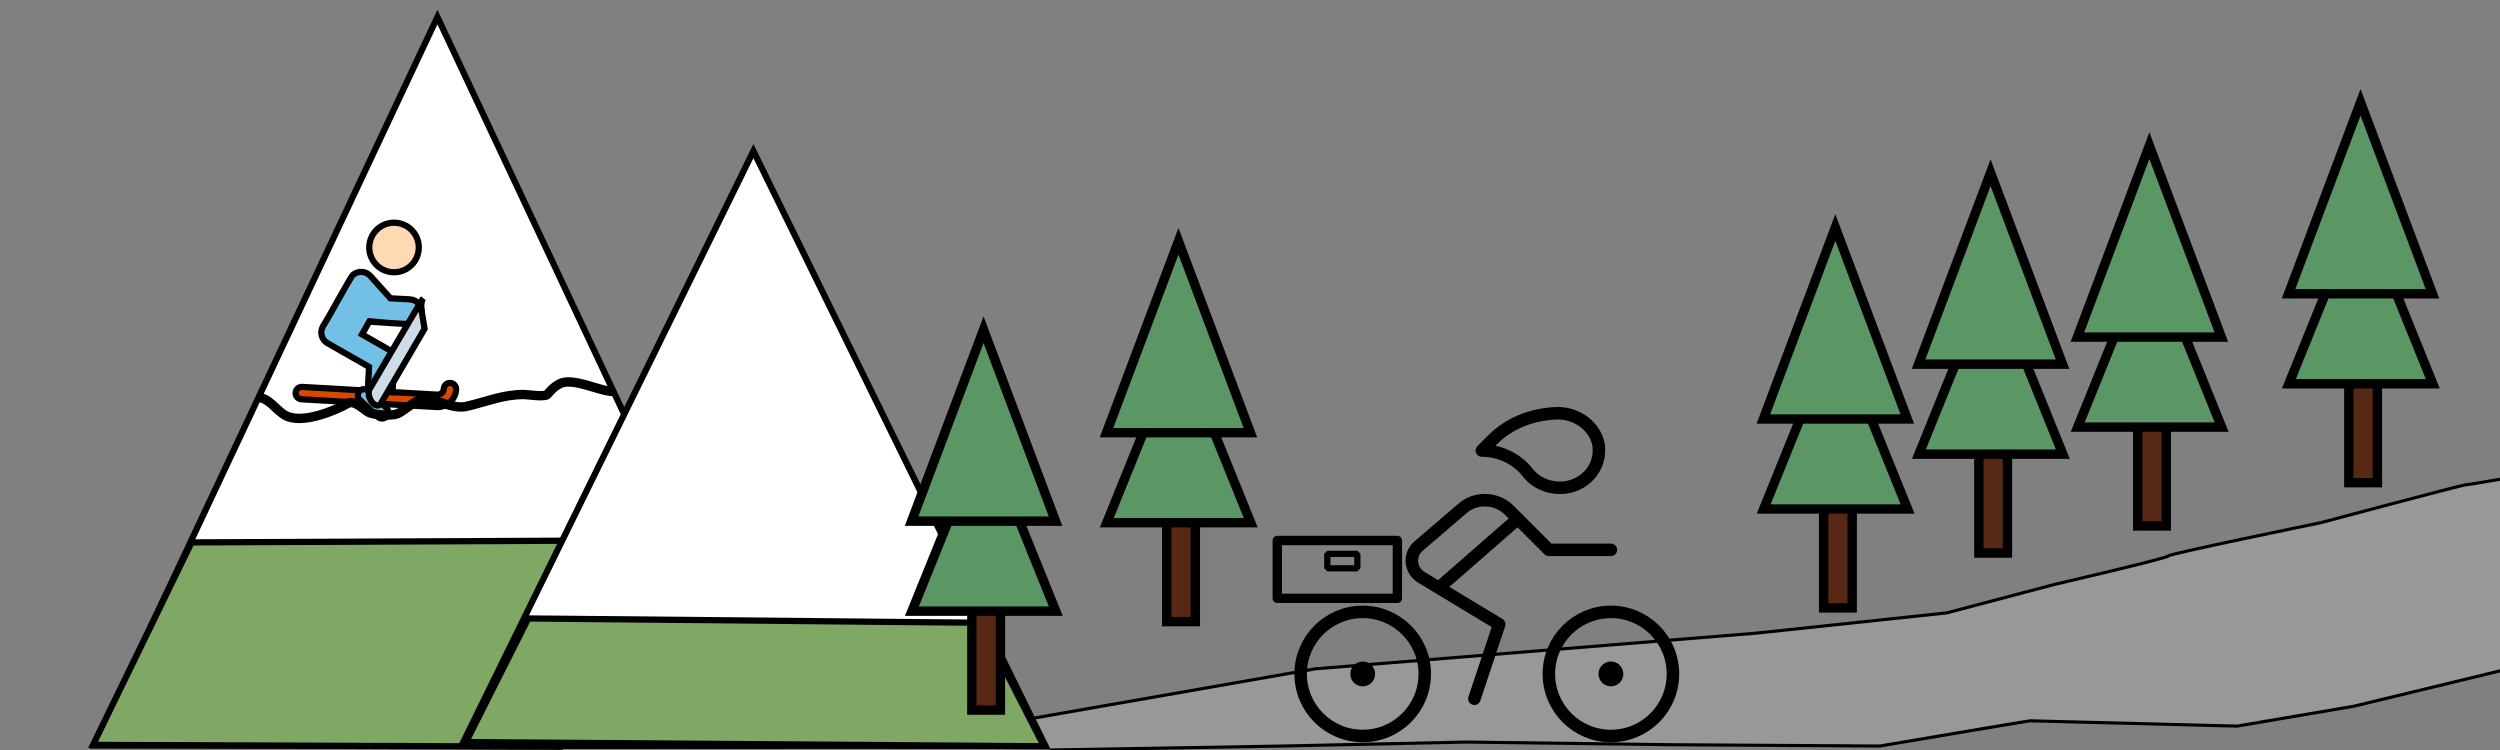 <?xml version="1.0" encoding="utf-8"?>
<svg viewBox="0 0 800 240" xmlns="http://www.w3.org/2000/svg">
  <rect x="0" y="0" width="800" height="240" fill="#808080" stroke="none"/>
  <path style="stroke: rgb(0, 0, 0); fill: rgb(152, 152, 150);" d="M 330.69 229.819 L 420.768 214.042 L 561.842 202.624 L 622.967 196.121 L 657.432 187.017 C 657.432 187.017 693.847 178.564 693.847 177.913 C 693.847 177.262 742.582 167.277 742.582 167.277 C 742.582 167.277 788.015 155.126 789.072 155.126 C 790.129 155.126 805.131 152.447 805.131 152.447 L 805.981 213.23 L 753.274 225.981 L 715.869 232.357 C 715.869 232.357 649.986 230.657 649.561 230.657 C 649.136 230.657 601.529 238.733 601.529 238.733 L 534.37 238.308 L 469.337 237.457 L 410.254 238.733 L 335.869 240.008"/>
  <path d="M 139.972 5.455 L 249.585 238.55 L 30.358 238.55 L 139.972 5.455 Z" style="stroke: rgb(0, 0, 0); stroke-width: 2px; fill: rgb(255, 255, 255);" />
  <path style="stroke: rgb(0, 0, 0); fill: rgb(127, 168, 101); stroke-width: 2px;" d="M 61.297 173.568 L 210.041 172.896 L 179.385 238.95 L 29.771 238.361 L 61.297 173.568 Z"/>
  <path d="M 241.094 48.341 L 334.516 238.643 L 147.672 238.643 L 241.094 48.341 Z" style="stroke: rgb(0, 0, 0); fill: rgb(255, 255, 255); stroke-width: 2px;"/>
  <path style="stroke: rgb(0, 0, 0); fill: rgb(127, 168, 101); stroke-width: 2px;" d="M 169.039 197.905 L 313.852 199.28 L 334.053 238.803 L 149.119 237.474 L 169.039 197.905 Z"/>
  <g>
    <path class="st0" d="M 497.617 132.261 C 490.072 132.658 482.924 135.439 477.762 140.601 L 474.186 144.175 C 480.144 144.175 485.703 146.955 489.277 151.721 C 491.66 154.501 495.234 156.089 499.206 156.089 C 506.751 156.089 512.708 149.735 511.517 142.189 C 510.325 136.232 504.368 131.865 497.617 132.261 Z" style="fill: none; stroke: rgb(0, 0, 0); stroke-linecap: round; stroke-linejoin: round; stroke-miterlimit: 10; stroke-width: 4px;"/>
    <circle class="st0" cx="436.063" cy="215.658" r="19.857" style="fill: none; stroke: rgb(0, 0, 0); stroke-linecap: round; stroke-linejoin: round; stroke-miterlimit: 10; stroke-width: 4px;"/>
    <circle class="st0" cx="515.489" cy="215.658" r="19.857" style="fill: none; stroke: rgb(0, 0, 0); stroke-linecap: round; stroke-linejoin: round; stroke-miterlimit: 10; stroke-width: 4px;"/>
    <path class="st0" d="M 515.489 175.945 L 495.632 175.945 L 482.924 163.237 C 478.953 159.266 472.201 158.869 467.833 162.84 L 453.933 174.754 C 450.756 177.535 451.154 182.3 454.728 184.683 L 479.746 199.774 L 471.804 223.601" style="fill: none; stroke: rgb(0, 0, 0); stroke-linecap: round; stroke-linejoin: round; stroke-miterlimit: 10; stroke-width: 4px;"/>
    <line class="st0" x1="485.703" y1="166.018" x2="460.685" y2="187.859" style="fill: none; stroke: rgb(0, 0, 0); stroke-linecap: round; stroke-linejoin: round; stroke-miterlimit: 10; stroke-width: 4px;"/>
    <circle cx="436.063" cy="215.658" r="3.971" style="stroke-width: 4px;"/>
    <circle cx="515.489" cy="215.658" r="3.971" style="stroke-width: 4px;"/>
    <rect x="408.729" y="172.963" width="38.431" height="18.504" style="stroke: rgb(0, 0, 0); stroke-width: 3px; stroke-linejoin: round; fill: none;"/>
    <rect x="424.742" y="177.233" width="9.608" height="4.626" style="stroke: rgb(0, 0, 0); stroke-width: 2px; stroke-linejoin: bevel; fill: none;"/>
  </g>
  <g transform="matrix(0.119, 0, 0, 0.119, 80.494, 128.846)" style="">
    <path style="fill: rgb(217, 71, 0); stroke: rgb(0, 0, 0); stroke-width: 16.763px;" d="M 494.375 73.477 C 487.313 73.477 480.144 71.973 473.332 68.797 C 473.288 68.775 473.242 68.755 473.198 68.733 L 144.009 -85.955 C 135.671 -89.843 132.064 -99.754 135.952 -108.092 C 139.841 -116.431 149.751 -120.037 158.089 -116.15 L 487.469 38.627 C 495.783 42.467 505.677 38.848 509.551 30.544 C 513.44 22.206 523.349 18.603 531.689 22.487 C 540.027 26.376 543.634 36.287 539.746 44.625 C 531.274 62.788 513.206 73.477 494.375 73.477 Z" transform="matrix(0.928, -0.373, 0.373, 0.928, 32.65, 124.459)"/>
    <path style="fill: rgb(255, 217, 179); stroke: rgb(0, 0, 0); stroke-width: 16.763px;" d="M 382.956 -350.568 C 373.25 -350.568 363.793 -352.682 354.848 -356.855 C 321.55 -372.382 307.091 -412.106 322.619 -445.402 C 334.113 -470.053 358.426 -483.918 383.056 -483.918 C 409.573 -483.918 435.558 -467.673 445.619 -440.033 C 461.501 -396.404 429.002 -350.568 382.956 -350.568 Z" transform="matrix(0.928, -0.373, 0.373, 0.928, 183.34, 112.786)"/>
    <g transform="matrix(0.928, -0.373, 0.373, 0.928, -30.652, -322.739)">
      <path style="fill: rgb(115, 192, 230); stroke: rgb(0, 0, 0); stroke-width: 16.763px;" d="M237.118,339.48l-27.159,58.242l60.406,28.385l35.884-77.215 c5.327-11.447,3.761-24.699-4.088-34.589l-50.014-63.024c0,0,0.801-0.641,2.142-1.714c6.934-5.546,28.323-22.653,28.323-22.653 c1.053,0.861,96.057,45.505,96.057,45.505c16.801,7.835,36.607,0.33,44.274-16.115c7.75-16.622,0.508-36.524-16.116-44.273 l-47.706-22.246l-27.555-75.708c-6.201-17.038-25.332-26.381-42.873-19.997c-5.336,2.072-51.601,39.323-80.046,62.173 c0,0-8.533,6.855-17.068,13.71c-6.047,4.726-12.094,9.452-12.094,9.452c-1.111,0.868-8.371,6.08-16.6,12.601 c-7.114,5.646-11.578,13.672-12.569,22.599c-0.967,8.706,1.503,17.234,6.951,24.012L237.118,339.48z"/>
      <path style="fill: rgb(115, 192, 230); stroke: rgb(0, 0, 0); stroke-width: 16.763px;" d="M 195.914 482.721 C 193.556 482.721 191.162 482.218 188.884 481.156 C 180.546 477.268 176.939 467.357 180.827 459.019 L 208.986 398.63 C 212.874 390.292 222.786 386.686 231.123 390.572 C 239.461 394.46 243.068 404.371 239.18 412.709 L 211.021 473.098 C 208.197 479.159 202.188 482.721 195.914 482.721 Z" transform="matrix(0.645, -0.764, 0.764, 0.645, -258.452, 314.913)"/>
    </g>
    <path style="fill: rgb(207, 219, 230); stroke: rgb(0, 0, 0); stroke-width: 16.763px;" d="M 495.202 -216.436 C 495.135 -216.158 484.476 -167.51 484.476 -167.51 C 444.459 -136.506 303.081 -26.963 300.438 -24.914 C 292.542 -18.798 283.154 -24.474 279.471 -37.594 C 275.788 -50.719 279.204 -66.314 287.102 -72.435 C 468.402 -212.909 509.043 -243.869 510.326 -244.262 C 503.71 -238.357 498.136 -228.513 495.202 -216.436 Z" transform="matrix(0.928, -0.373, 0.373, 0.928, 78.221, 137.435)"/>
    <g transform="matrix(0.928, -0.373, 0.373, 0.928, -30.652, -322.739)"/>
    <g transform="matrix(0.928, -0.373, 0.373, 0.928, -30.652, -322.739)"/>
    <g transform="matrix(0.928, -0.373, 0.373, 0.928, -30.652, -322.739)"/>
    <g transform="matrix(0.928, -0.373, 0.373, 0.928, -30.652, -322.739)"/>
    <g transform="matrix(0.928, -0.373, 0.373, 0.928, -30.652, -322.739)"/>
    <g transform="matrix(0.928, -0.373, 0.373, 0.928, -30.652, -322.739)"/>
    <g transform="matrix(0.928, -0.373, 0.373, 0.928, -30.652, -322.739)"/>
    <g transform="matrix(0.928, -0.373, 0.373, 0.928, -30.652, -322.739)"/>
    <g transform="matrix(0.928, -0.373, 0.373, 0.928, -30.652, -322.739)"/>
    <g transform="matrix(0.928, -0.373, 0.373, 0.928, -30.652, -322.739)"/>
    <g transform="matrix(0.928, -0.373, 0.373, 0.928, -30.652, -322.739)"/>
    <g transform="matrix(0.928, -0.373, 0.373, 0.928, -30.652, -322.739)"/>
    <g transform="matrix(0.928, -0.373, 0.373, 0.928, -30.652, -322.739)"/>
    <g transform="matrix(0.928, -0.373, 0.373, 0.928, -30.652, -322.739)"/>
    <g transform="matrix(0.928, -0.373, 0.373, 0.928, -30.652, -322.739)"/>
  </g>
  <path style="stroke: rgb(0, 0, 0); stroke-width: 3px; fill: none;" d="M 82.488 127.193 C 85.941 127.193 88.32 131.227 91.251 132.896 C 96.521 135.897 107.237 131.395 111.277 129.094 C 113.374 127.9 116.324 131.018 117.953 131.945 C 119.369 132.752 125.095 133.194 127.131 132.42 C 128.546 131.883 130.895 129.802 132.973 128.619 C 137.796 125.872 143.772 131.291 149.244 130.044 C 155.744 128.564 160.83 126.243 167.602 126.243 C 168.706 126.243 174.349 127.111 175.112 126.243 C 176.265 124.93 177.061 123.945 178.867 122.916 C 183.166 120.468 191.763 125.292 196.39 125.292"/>
  <g transform="matrix(1, 0, 0, 1, -3.465, -22.522)">
    <rect x="587.025" y="180.457" width="9.148" height="36.592" style="stroke-width: 3px; stroke: rgb(0, 0, 0); fill: rgb(87, 40, 19);"/>
    <path d="M 590.868 128.462 L 613.897 185.398 L 567.839 185.398 L 590.868 128.462 Z" style="stroke: rgb(0, 0, 0); stroke-width: 3px; fill: rgb(91, 151, 100);"/>
    <path d="M 590.77 95.328 L 613.799 156.601 L 567.741 156.601 L 590.77 95.328 Z" style="stroke: rgb(0, 0, 0); stroke-width: 3px; fill: rgb(91, 151, 100);"/>
  </g>
  <g transform="matrix(1, 0, 0, 1, 164.599, -62.591)">
    <rect x="587.025" y="180.457" width="9.148" height="36.592" style="stroke-width: 3px; stroke: rgb(0, 0, 0); fill: rgb(87, 40, 19);"/>
    <path d="M 590.868 128.462 L 613.897 185.398 L 567.839 185.398 L 590.868 128.462 Z" style="stroke: rgb(0, 0, 0); stroke-width: 3px; fill: rgb(91, 151, 100);" />
    <path d="M 590.77 95.328 L 613.799 156.601 L 567.741 156.601 L 590.77 95.328 Z" style="stroke: rgb(0, 0, 0); stroke-width: 3px; fill: rgb(91, 151, 100);"/>
  </g>
  <g transform="matrix(1, 0, 0, 1, -276.032, 10.174)">
    <rect x="587.025" y="180.457" width="9.148" height="36.592" style="stroke-width: 3px; stroke: rgb(0, 0, 0); fill: rgb(87, 40, 19);"/>
    <path d="M 590.868 128.462 L 613.897 185.398 L 567.839 185.398 L 590.868 128.462 Z" style="stroke: rgb(0, 0, 0); stroke-width: 3px; fill: rgb(91, 151, 100);"/>
    <path d="M 590.77 95.328 L 613.799 156.601 L 567.741 156.601 L 590.77 95.328 Z" style="stroke: rgb(0, 0, 0); stroke-width: 3px; fill: rgb(91, 151, 100);"/>
  </g>
  <g transform="matrix(1, 0, 0, 1, -213.663, -18.124)">
    <rect x="587.025" y="180.457" width="9.148" height="36.592" style="stroke-width: 3px; stroke: rgb(0, 0, 0); fill: rgb(87, 40, 19);"/>
    <path d="M 590.868 128.462 L 613.897 185.398 L 567.839 185.398 L 590.868 128.462 Z" style="stroke: rgb(0, 0, 0); stroke-width: 3px; fill: rgb(91, 151, 100);"/>
    <path d="M 590.77 95.328 L 613.799 156.601 L 567.741 156.601 L 590.77 95.328 Z" style="stroke: rgb(0, 0, 0); stroke-width: 3px; fill: rgb(91, 151, 100);"/>
  </g>
  <g transform="matrix(1, 0, 0, 1, 97.032, -48.731)">
    <rect x="587.025" y="180.457" width="9.148" height="36.592" style="stroke-width: 3px; stroke: rgb(0, 0, 0); fill: rgb(87, 40, 19);"/>
    <path d="M 590.868 128.462 L 613.897 185.398 L 567.839 185.398 L 590.868 128.462 Z" style="stroke: rgb(0, 0, 0); stroke-width: 3px; fill: rgb(91, 151, 100);"/>
    <path d="M 590.77 95.328 L 613.799 156.601 L 567.741 156.601 L 590.77 95.328 Z" style="stroke: rgb(0, 0, 0); stroke-width: 3px; fill: rgb(91, 151, 100);" />
  </g>
  <g transform="matrix(1, 0, 0, 1, 46.212, -40.069)">
    <rect x="587.025" y="180.457" width="9.148" height="36.592" style="stroke-width: 3px; stroke: rgb(0, 0, 0); fill: rgb(87, 40, 19);"/>
    <path d="M 590.868 128.462 L 613.897 185.398 L 567.839 185.398 L 590.868 128.462 Z" style="stroke: rgb(0, 0, 0); stroke-width: 3px; fill: rgb(91, 151, 100);"/>
    <path d="M 590.77 95.328 L 613.799 156.601 L 567.741 156.601 L 590.77 95.328 Z" style="stroke: rgb(0, 0, 0); stroke-width: 3px; fill: rgb(91, 151, 100);" />
  </g>
</svg>
